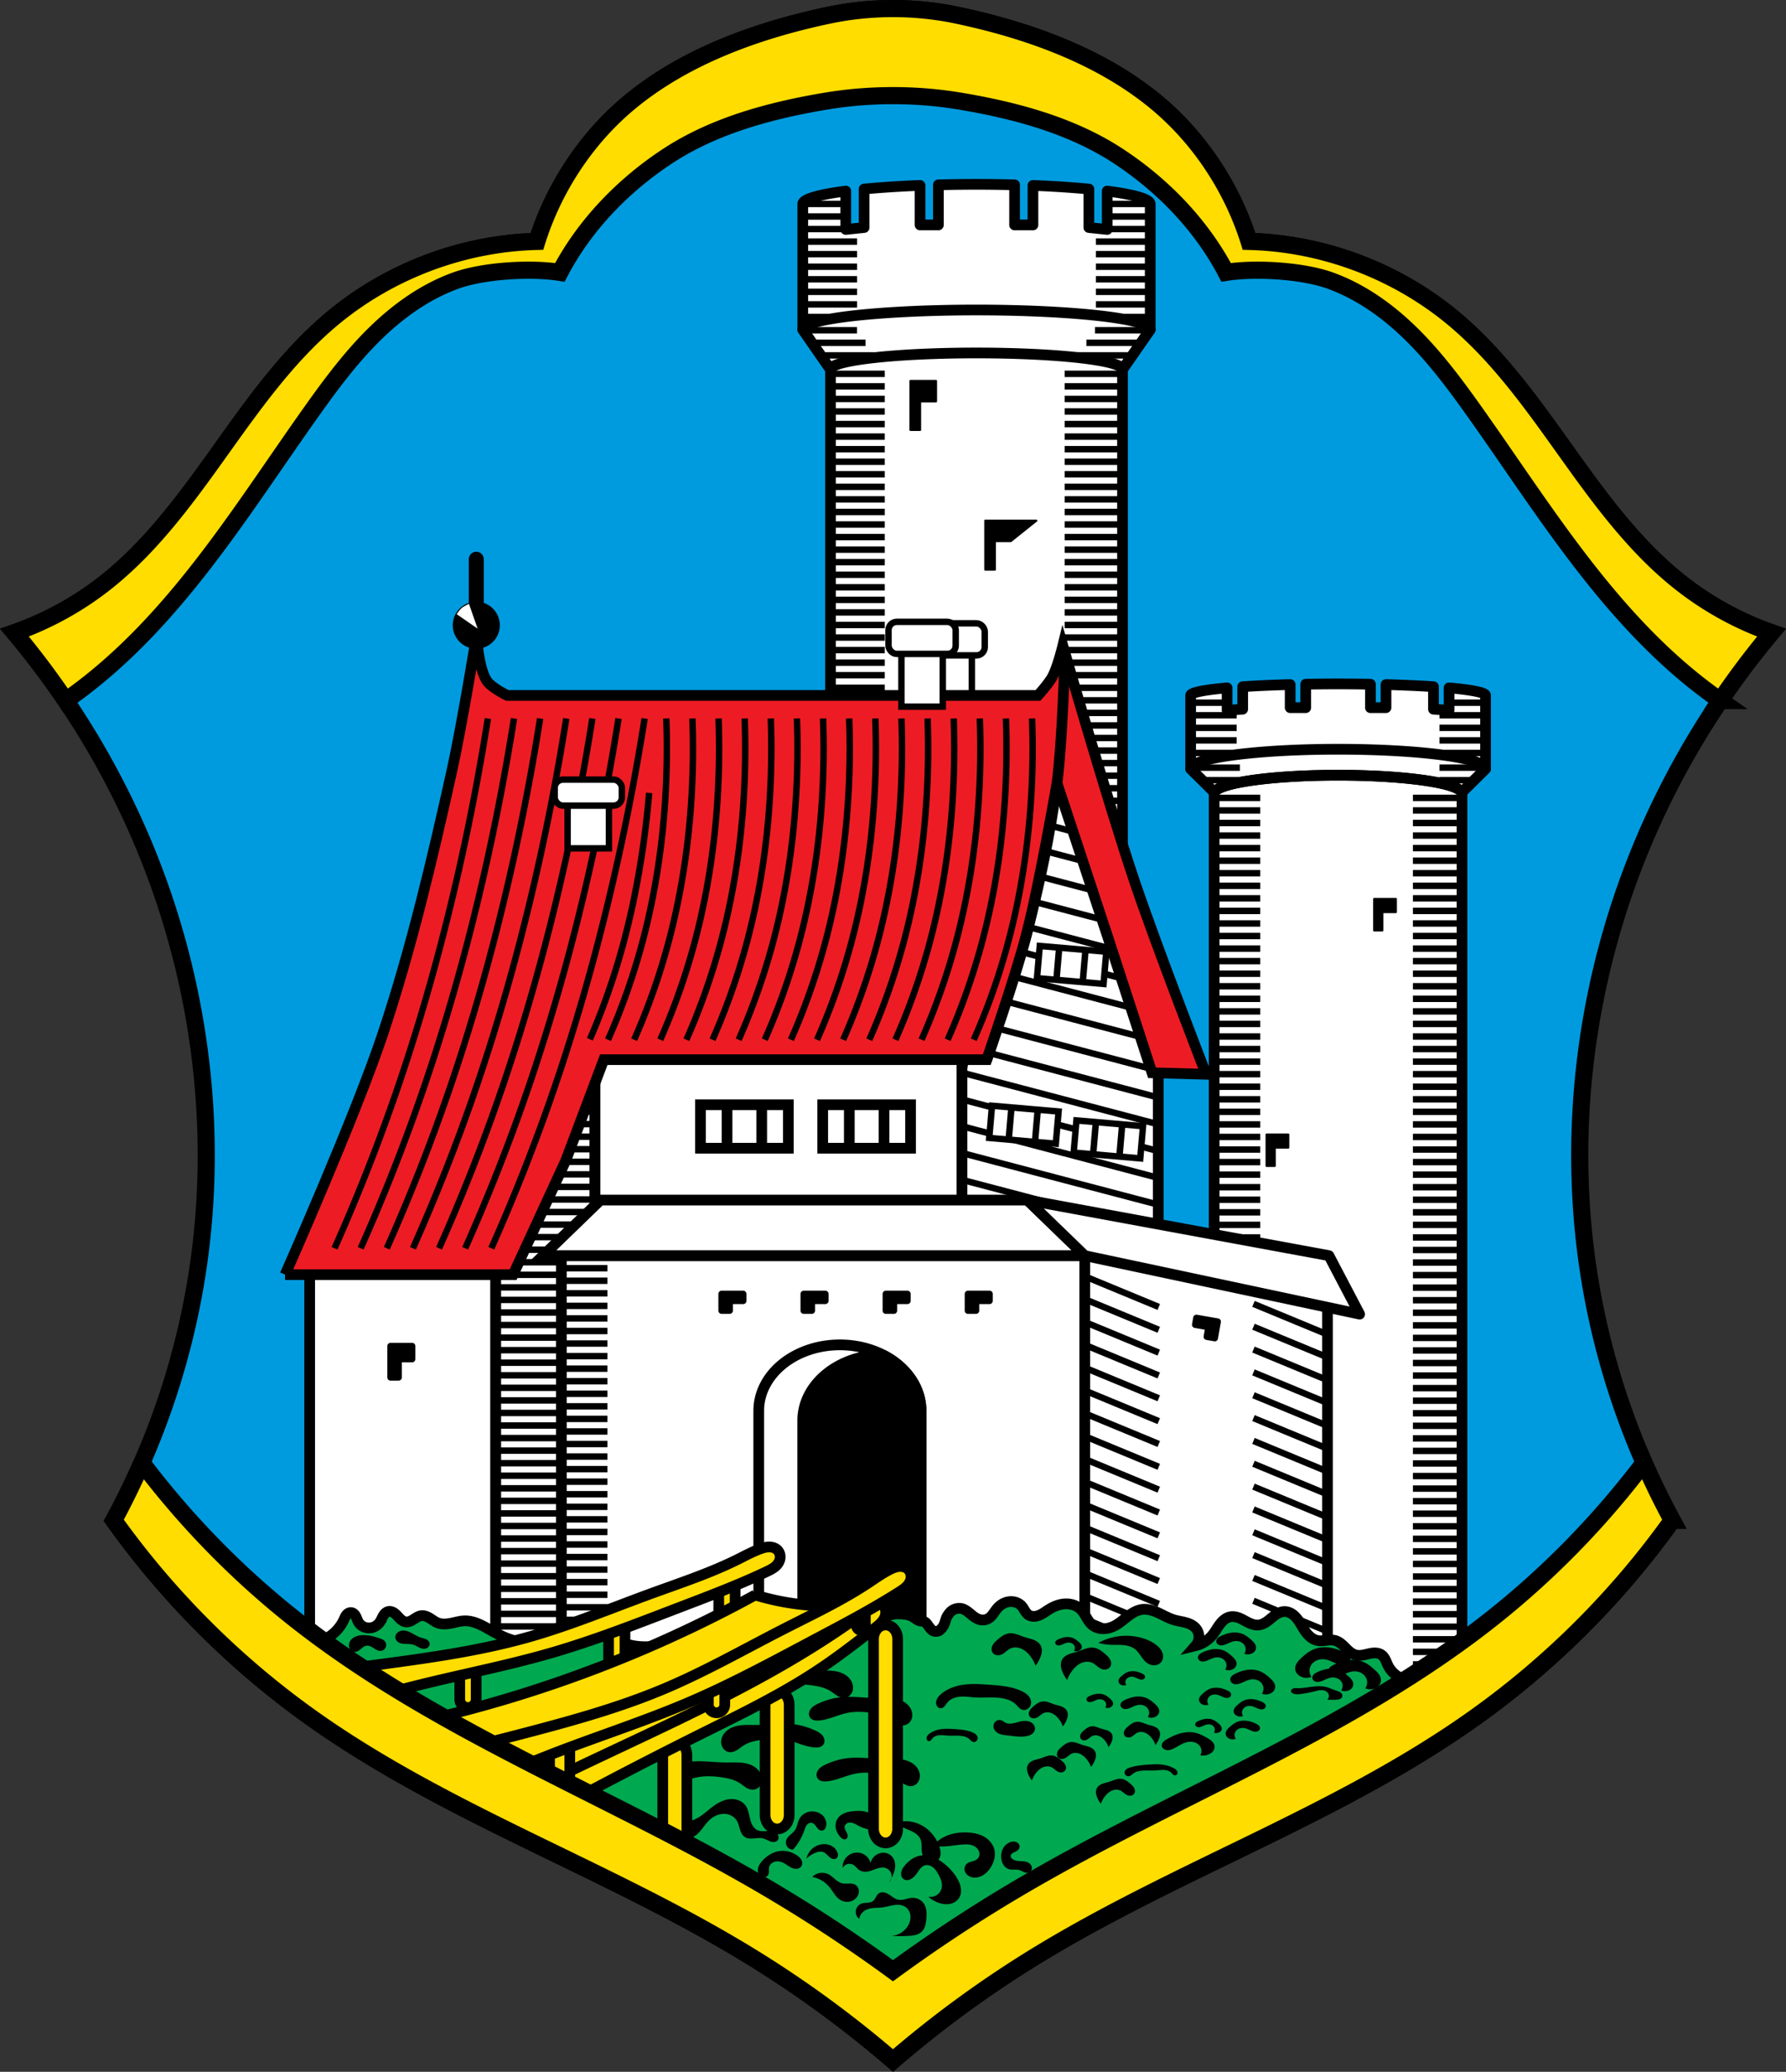 <svg xmlns="http://www.w3.org/2000/svg" xmlns:xlink="http://www.w3.org/1999/xlink" width="834.67" height="967.79" viewBox="0 0 834.675 967.788"><rect x="0" y="0" width="834.675" height="967.788" fill="#333333" stroke="none"/><defs><path id="a" d="M-859.54 574.49v20.06" stroke="#000" fill-rule="evenodd"/><path id="b" d="M-843.33 574.93v19.422" stroke="#000" fill-rule="evenodd" stroke-width="3.989" fill="#fff"/></defs><path d="M387.33 7.1c-33.555 7.078-67.925 19.416-94.12 41.555-19.55 16.525-34.509 39.37-42.28 64.11-34.663.88-68.908 13.769-95.55 35.963-20.947 17.451-36.885 40.03-52.733 62.21-15.848 22.19-32.15 44.565-53.586 61.41a147.885 147.885 0 0 1-42.28 23.19 386.01 386.01 0 0 1 60.02 98.21c27.2 64.58 36.3 136.88 24.551 205.96a358.054 358.054 0 0 1-38.19 110.48c25.23 35.35 56.34 66.48 91.67 91.74 63.93 45.706 139.99 71.33 206.89 112.56a511.161 511.161 0 0 1 65.61 48.03 512.63 512.63 0 0 1 65.61-48.03c66.903-41.23 142.96-66.859 206.89-112.56 35.33-25.26 66.44-56.39 91.67-91.74a358.012 358.012 0 0 1-38.19-110.48c-11.75-69.08-2.645-141.38 24.553-205.96a386.034 386.034 0 0 1 60.01-98.21 147.631 147.631 0 0 1-42.28-23.19c-21.439-16.843-37.737-39.22-53.584-61.41-15.847-22.19-31.787-44.76-52.734-62.21-26.64-22.19-60.884-35.08-95.55-35.963-7.773-24.74-22.733-47.582-42.28-64.11-26.19-22.14-60.56-34.476-94.11-41.555-19.574-4.129-40.44-4.129-60.01 0z" style="fill:#009bdf;fill-rule:evenodd;stroke:#000;stroke-width:8;fill-opacity:1"/><g style="fill:#fff;stroke:#000;stroke-width:5;stroke-linejoin:round"><path d="M625.34 319.48c-5.086 0-10.155.047-15.11.135v10.951h-7.276v-10.79c-8.123.218-15.647.553-22.19.986v10.515l-7.279.522V321.32c-10.956.972-17.01 2.22-17.05 3.512v34.31l10.994 10.888 59.75 18.755 56.08-18.755 10.994-10.888v-34.31c-.041-1.292-6.099-2.539-17.05-3.512v10.479l-7.277-.522v-10.511c-6.536-.434-14.06-.77-22.19-.989v10.789h-7.276v-10.949a864.125 864.125 0 0 0-15.12-.137z"/><path d="M625.343 362.118a57.916 8.564 0 0 0-57.914 8.563v414.81h115.83V370.68a57.916 8.564 0 0 0-57.916-8.563zM456.356 86.106a81.19 9.157 0 0 0-17.806.23v18.735h-8.572V86.61a81.19 9.157 0 0 0-26.139 1.688v17.988l-8.576.893V89.252a81.19 9.157 0 0 0-20.094 6.008v58.7l12.953 18.628 70.4 11.02 66.07-11.02 12.953-18.627V95.26a81.19 9.157 0 0 0-20.093-6.008v17.928l-8.574-.893V88.305a81.19 9.157 0 0 0-26.141-1.691v18.457h-8.572V86.34a81.19 9.157 0 0 0-17.809-.235z"/></g><g style="fill:none;stroke:#000"><g style="fill-rule:evenodd;stroke-width:3"><path d="M660.32 777.49h21.53M660.32 771.62h21.53"/></g><path d="M372.296 203.287a81.19 9.157 0 0 0-81.187 9.155l12.953 18.627 70.4 11.02 66.07-11.02 12.953-18.627a81.19 9.157 0 0 0-81.19-9.155z" style="stroke-width:5;stroke-linejoin:round" transform="translate(84.06 -58.48)"/></g><g style="stroke:#000;stroke-linejoin:round"><path d="M372.296 223.354a68.236 7.716 0 0 0-68.234 7.714v285.48h136.47v-285.48a68.236 7.716 0 0 0-68.236-7.714z" style="fill:#fff;stroke-width:5" transform="translate(84.06 -58.48)"/><path d="M425.52 177.96v22.865h4.465v-13.342h7.445v-9.523zm34.953 65.26v22.865h4.465v-13.342h7.445l11.91-9.523z"/></g><g style="fill:none;fill-rule:evenodd;stroke:#000;stroke-width:3"><path d="M388.12 245.01h25.367M388.12 250.88h25.367M388.12 233.28h25.367M388.12 239.15h25.367M388.12 268.48h25.367M388.12 274.35h25.367M388.12 256.75h25.367M388.12 262.61h25.367M388.12 192.22h25.367M388.12 198.08h25.367M388.12 180.48h25.367M388.12 186.35h25.367M388.12 215.68h25.367M388.12 221.55h25.367M388.12 203.95h25.367M388.12 209.82h25.367M388.12 291.94h25.367M388.12 297.81h25.367M388.12 280.21h25.367M388.12 286.08h25.367M388.12 315.41h25.367M388.12 321.28h25.367M388.12 303.68h25.367M388.12 309.54h25.367M388.12 227.41h25.367M497.57 245.01h25.367M497.57 250.88h25.367M497.57 233.28h25.367M497.57 239.15h25.367M497.57 268.48h25.367M497.57 274.35h25.367M497.57 256.75h25.367M497.57 262.61h25.367M497.57 192.22h25.367M497.57 198.08h25.367M497.57 180.48h25.367M497.57 186.35h25.367M497.57 215.68h25.367M497.57 221.55h25.367M497.57 203.95h25.367M497.57 209.82h25.367M497.57 291.94h25.367M497.57 297.81h25.367M497.57 280.21h25.367M497.57 286.08h25.367M497.57 315.41h25.367M497.57 321.28h25.367M497.57 303.68h25.367M497.57 309.54h25.367M497.57 227.41h25.367M497.57 385.81h25.367M497.57 374.07h25.367M497.57 379.94h25.367M497.57 333.01h25.367M497.57 338.87h25.367M497.57 327.14h25.367M497.57 356.47h25.367M497.57 362.34h25.367M497.57 344.74h25.367M497.57 350.61h25.367M497.57 368.21h25.367"/></g><path d="M642.23 419.94v14.668h3.789v-8.559h6.32v-6.109h-10.11zm-50.29 110.02v14.668h3.789v-8.559h6.32v-6.109h-10.11z" style="stroke:#000;stroke-linejoin:round"/><g style="fill:none;stroke:#000"><g style="fill-rule:evenodd;stroke-width:3"><path d="M567.43 484.17h21.53M567.43 490.04h21.53M567.43 472.44h21.53M567.43 478.31h21.53M567.43 507.64h21.53M567.43 513.51h21.53M567.43 495.91h21.53M567.43 501.77h21.53M567.43 431.38h21.53M567.43 437.24h21.53M567.43 419.64h21.53M567.43 425.51h21.53M567.43 454.84h21.53M567.43 460.71h21.53M567.43 443.11h21.53M567.43 448.98h21.53M567.43 531.1h21.53M567.43 536.97h21.53M567.43 519.37h21.53M567.43 525.24h21.53M567.43 554.57h21.53M567.43 560.44h21.53M567.43 542.84h21.53M567.43 548.7h21.53M567.43 466.57h21.53M660.32 484.17h21.53M660.32 490.04h21.53M660.32 472.44h21.53M660.32 478.31h21.53M660.32 507.64h21.53M660.32 513.51h21.53M660.32 495.91h21.53M660.32 501.77h21.53M660.32 431.38h21.53M660.32 437.24h21.53M660.32 419.64h21.53M660.32 425.51h21.53M660.32 454.84h21.53M660.32 460.71h21.53M660.32 443.11h21.53M660.32 448.98h21.53M660.32 531.1h21.53M660.32 536.97h21.53M660.32 519.37h21.53M660.32 525.24h21.53M660.32 554.57h21.53M660.32 560.44h21.53M660.32 542.84h21.53M660.32 548.7h21.53M660.32 466.57h21.53M660.32 624.97h21.53M660.32 613.23h21.53M660.32 619.1h21.53M660.32 572.17h21.53M660.32 578.04h21.53M660.32 566.3h21.53M660.32 595.63h21.53M660.32 601.5h21.53M660.32 583.9h21.53M660.32 589.77h21.53M660.32 607.37h21.53M567.43 390.31h21.53M567.43 396.18h21.53M567.43 378.58h21.53M567.43 384.45h21.53M567.43 413.78h21.53M567.43 402.05h21.53M567.43 407.91h21.53M660.32 384.45h21.53M660.32 390.31h21.53M660.32 378.58h21.53M660.32 407.91h21.53M660.32 413.78h21.53M660.32 396.18h21.53M660.32 402.05h21.53M567.43 572.17h21.53M567.43 578.04h21.53M567.43 566.3h21.53M660.32 636.7h21.53M660.32 642.56h21.53M660.32 630.83h21.53M660.32 660.16h21.53M660.32 666.03h21.53M660.32 648.43h21.53M660.32 654.3h21.53M660.32 671.9h21.53M660.32 683.63h21.53M660.32 689.5h21.53M660.32 677.76h21.53M660.32 707.09h21.53M660.32 712.96h21.53M660.32 695.36h21.53M660.32 701.23h21.53M660.32 718.83h21.53M660.32 730.56h21.53M660.32 736.43h21.53M660.32 724.69h21.53M660.32 754.03h21.53M660.32 759.89h21.53M660.32 742.29h21.53M660.32 748.16h21.53M660.32 765.76h21.53"/></g><path d="M625.35 349.99c-38.05 0-68.899 4.098-68.908 9.154l10.994 10.889.145.045a57.916 8.564 0 0 1 57.77-7.959 57.916 8.564 0 0 1 57.718 7.98l.197-.066 10.994-10.889c-.009-5.056-30.859-9.154-68.91-9.154z" style="stroke-width:5;stroke-linejoin:round"/><g style="fill-rule:evenodd;stroke-width:3"><path d="M388.12 174.62h25.367M497.57 174.62h25.367M375.17 112.86h25.367M375.17 118.73h25.367M375.17 101.13h19.367M375.17 106.99h25.367M375.17 136.32h25.367M375.17 142.19h25.367M375.17 124.59h25.367M375.17 130.46h25.367M375.17 148.06h25.367M375.17 95.26h19.367M537.54 112.86h-25.367M537.54 118.73h-25.367M537.54 101.13h-19.367M537.54 106.99h-25.367M537.54 136.32h-25.367M537.54 142.19h-25.367M537.54 124.59h-25.367M537.54 130.46h-25.367M537.54 148.06h-25.367M537.54 95.26h-19.367M383.14 166.01h25.367M375.14 154.27h25.367M379.14 160.14h25.367M529.09 166.01h-25.367M537.09 154.27h-25.367M533.09 160.14h-25.367M567.43 372.71h21.53M660.32 372.71h21.53M556.43 345.85h21.53M556.43 351.72h21.53M556.43 334.12h21.53M556.43 339.99h21.53M556.43 328.25h17.53"/><g><path d="M694.25 345.853h-21.53M694.25 351.723h-21.53M694.25 334.123h-21.53M694.25 339.983h-21.53M694.25 328.253h-17.53"/></g><path d="M561.93 364.45h17.53M557.93 358.59h21.53"/><g><path d="M690.25 364.457h-17.53M694.25 358.587h-21.53"/></g></g></g><path d="M144.727 584.67h86.963v212.58h-86.963z" style="fill:#fff;stroke:#000;stroke-width:5"/><path d="M182.51 628.77v14.668h3.789v-8.559h6.32v-6.109z" style="stroke:#000;stroke-width:3;stroke-linejoin:round"/><path d="m278.07 479.83-46.38 104.84v212.58h46.38V584.67z" style="fill:#fff;stroke:#000;stroke-width:5"/><g style="fill:none;fill-rule:evenodd;stroke:#000;stroke-width:3"><path d="M231.69 695.23h47.02M231.69 701.09h47.02M231.69 683.49h47.02M231.69 689.36h47.02M231.69 718.69h47.02M231.69 724.56h47.02M231.69 706.96h47.02M231.69 712.82h47.02M231.69 642.43h47.02M231.69 648.3h47.02M231.69 630.7h47.02M231.69 636.56h47.02M231.69 665.89h47.02M231.69 671.76h47.02M231.69 654.16h47.02M231.69 660.03h47.02M231.69 742.16h47.02M231.69 748.02h47.02M231.69 730.42h47.02M231.69 736.29h47.02M231.69 765.62h47.02M231.69 771.49h47.02M231.69 753.89h47.02M231.69 759.76h47.02M231.69 677.63h47.02M231.69 624.83h47.02M231.69 548.57h47.02M231.69 554.43h47.02M231.69 536.83h47.02M231.69 542.7h47.02M231.69 572.03h47.02M231.69 577.9h47.02M231.69 560.3h47.02M231.69 566.17h47.02M231.69 495.77h47.02M231.69 501.64h47.02M231.69 484.04h47.02M231.69 489.9h47.02M231.69 519.24h47.02M231.69 525.1h47.02M231.69 507.5h47.02M231.69 513.37h47.02M231.69 595.5h47.02M231.69 601.36h47.02M231.69 583.77h47.02M231.69 589.63h47.02M231.69 618.96h47.02M231.69 607.23h47.02M231.69 613.1h47.02M231.69 530.97h47.02"/></g><g style="stroke:#000;stroke-width:5"><path d="M194.01 538.31h171.51v113.53H194.01z" style="fill:#fff" transform="translate(84.06 -58.48)"/><g style="fill:none"><path d="M327.35 516.07h41.07v20.292h-41.07z"/><g style="fill-rule:evenodd"><path d="M339.78 516.01v20.06M355.98 516.45v19.422"/></g><path d="M384.49 516.07h41.06v20.292h-41.06z"/><g transform="translate(1256.46 -58.48)"><use xlink:href="#a" width="100%" height="100%"/><path d="M-843.33 574.93v19.422" style="fill-rule:evenodd"/></g></g><path d="m408.09 403.5-22.08 18.219-20.48 135.82v94.31h91.7v-94.31l6.072-13.25-55.21-140.79z" style="fill:#fff" transform="translate(84.06 -58.48)"/></g><g style="stroke:#000;stroke-width:3"><g style="fill:none;fill-rule:evenodd"><path d="m449.58 513.57 91.7 24.13M449.58 501.06l91.7 24.13M449.58 526.09l91.7 24.13M449.58 538.6l91.7 24.13M449.58 551.12l91.7 24.13M449.58 563.63l91.7 24.13M449.58 576.15l91.7 24.13M449.58 488.54l91.7 24.13M449.58 476.02l91.7 24.13M454.9 463.81l91.51 24.07M449.58 449.9l93.32 24.551M451.2 437.81l86.23 22.685M451.2 425.29l80.76 21.246M440.25 409.9l86.23 22.685M440.25 397.38l80.76 21.246M429.31 381.99l86.23 22.685M429.31 369.47l80.76 21.246"/></g><path transform="rotate(4.942 719.663 944.8)" d="M427.67 540.17h31.23v15.1h-31.23z" style="fill:#fff"/></g><g style="fill:#fff;stroke:#000"><g transform="matrix(.758 .066 -.064 .741 1161.05 147.79)" style="stroke-width:3.989"><use xlink:href="#a" width="100%" height="100%"/><use xlink:href="#b" width="100%" height="100%"/></g><path transform="rotate(4.942 719.663 944.8)" d="M467.57 543.6h31.23v15.1h-31.23z" style="stroke-width:3"/><g transform="matrix(.758 .066 -.064 .741 1200.51 154.65)" style="stroke-width:3.989"><use xlink:href="#a" width="100%" height="100%"/><use xlink:href="#b" width="100%" height="100%"/></g><path transform="rotate(4.942 719.663 944.8)" d="M443.47 463.89h31.23v15.1h-31.23z" style="stroke-width:3"/><g transform="matrix(.758 .066 -.064 .741 1183.36 73.17)" style="stroke-width:3.989"><use xlink:href="#a" width="100%" height="100%"/><use xlink:href="#b" width="100%" height="100%"/></g><g style="stroke-width:3;stroke-linecap:round" transform="translate(84.06 -58.48)"><path d="M350.79 363.66h19.325v25.606H350.79z"/><rect width="31.403" height="14.977" x="344.75" y="349.65" rx="3.865"/></g></g><g style="fill-rule:evenodd;stroke:#000;fill:#ed1c24;fill-opacity:1"><path d="M138.53 341.04v-21.341" style="fill:#ed1c24;stroke-width:7;stroke-linecap:round;fill-opacity:1" transform="translate(84.06 -58.48)"/><path d="M49.16 653.9h106.59l24.597-53.29 17.764-47.14h179.01s13.355-38.41 18.448-58.08c6.06-23.392 14.348-71.06 14.348-71.06s15.987 48.27 23.914 72.42c6.871 20.94 20.497 62.859 20.497 62.859l25.28.683s-23.23-59.804-33.479-90.19c-12.255-36.32-33.479-110-33.479-110s-2.416 9.897-4.783 14.348c-1.754 3.298-6.832 8.882-6.832 8.882h-248.02s-7.397-3.569-9.565-6.832c-4-6.03-4.783-21.18-4.783-21.18s-6.942 42.524-11.615 63.54c-9.148 41.14-18.804 82.31-32.11 122.3C82.136 579.644 49.165 653.9 49.165 653.9z" style="fill:#ed1c24;stroke-width:5;fill-opacity:1" transform="translate(84.06 -58.48)"/><g style="fill:#ed1c24;stroke-width:3;fill-opacity:1"><path d="M72.28 641.59a897.303 897.303 0 0 0 29.838-75.958c11.845-34.729 21.547-70.18 29.448-106.01a1098.2 1098.2 0 0 0 12.374-65.52M84.49 641.59a897.303 897.303 0 0 0 29.838-75.958c11.845-34.729 21.547-70.18 29.448-106.01a1098.2 1098.2 0 0 0 12.374-65.52M96.7 641.59a897.303 897.303 0 0 0 29.838-75.958c11.845-34.729 21.547-70.18 29.448-106.01a1098.2 1098.2 0 0 0 12.374-65.52M108.91 641.59a897.303 897.303 0 0 0 29.838-75.958c11.845-34.729 21.547-70.18 29.448-106.01a1098.2 1098.2 0 0 0 12.374-65.52M121.12 641.59a897.303 897.303 0 0 0 29.838-75.958c11.845-34.729 21.547-70.18 29.448-106.01a1098.2 1098.2 0 0 0 12.374-65.52M133.33 641.59a897.303 897.303 0 0 0 29.838-75.958c11.845-34.729 21.547-70.18 29.448-106.01a1098.2 1098.2 0 0 0 12.374-65.52M145.54 641.59a897.303 897.303 0 0 0 29.838-75.958c11.845-34.729 21.547-70.18 29.448-106.01a1098.2 1098.2 0 0 0 12.374-65.52M200.09 544.17a310.681 310.681 0 0 0 16.204-46.06c5.579-21.01 8.94-42.59 10.419-64.28a377.501 377.501 0 0 0 .612-39.731M212.3 544.17a310.681 310.681 0 0 0 16.204-46.06c5.579-21.01 8.94-42.59 10.419-64.28a377.501 377.501 0 0 0 .612-39.731M224.51 544.17a310.681 310.681 0 0 0 16.204-46.06c5.579-21.01 8.94-42.59 10.419-64.28a377.501 377.501 0 0 0 .612-39.731M236.72 544.17a310.681 310.681 0 0 0 16.204-46.06c5.579-21.01 8.94-42.59 10.419-64.28a377.501 377.501 0 0 0 .612-39.731M248.93 544.17a310.681 310.681 0 0 0 16.204-46.06c5.579-21.01 8.94-42.59 10.419-64.28a377.501 377.501 0 0 0 .612-39.731M261.14 544.17a310.681 310.681 0 0 0 16.204-46.06c5.579-21.01 8.94-42.59 10.419-64.28a377.501 377.501 0 0 0 .612-39.731M273.35 544.17a310.681 310.681 0 0 0 16.204-46.06c5.579-21.01 8.94-42.59 10.419-64.28a377.501 377.501 0 0 0 .612-39.731M285.56 544.17a310.681 310.681 0 0 0 16.204-46.06c5.579-21.01 8.94-42.59 10.419-64.28a377.501 377.501 0 0 0 .612-39.731M297.77 544.17a310.681 310.681 0 0 0 16.204-46.06c5.579-21.01 8.94-42.59 10.419-64.28a377.501 377.501 0 0 0 .612-39.731M309.98 544.17a310.681 310.681 0 0 0 16.204-46.06c5.579-21.01 8.94-42.59 10.419-64.28a377.501 377.501 0 0 0 .612-39.731M322.19 544.17a310.681 310.681 0 0 0 16.204-46.06c5.579-21.01 8.94-42.59 10.419-64.28a377.501 377.501 0 0 0 .612-39.731M334.4 544.17a310.681 310.681 0 0 0 16.204-46.06c5.579-21.01 8.94-42.59 10.419-64.28a377.501 377.501 0 0 0 .612-39.731M346.61 544.17a310.681 310.681 0 0 0 16.204-46.06c5.579-21.01 8.94-42.59 10.419-64.28a377.501 377.501 0 0 0 .612-39.731M358.82 544.17a310.681 310.681 0 0 0 16.204-46.06c5.579-21.01 8.94-42.59 10.419-64.28a377.501 377.501 0 0 0 .612-39.731M371.03 544.17a310.681 310.681 0 0 0 16.204-46.06c5.579-21.01 8.94-42.59 10.419-64.28a377.501 377.501 0 0 0 .612-39.731" style="fill:#ed1c24;fill-opacity:1" transform="translate(84.06 -58.48)"/><path d="M191.61 543.96a323.152 323.152 0 0 0 12.78-34.762c4.91-16.16 8.548-32.7 11.188-49.38a424.697 424.697 0 0 0 3.738-30.94" style="fill:#ed1c24;fill-opacity:1" transform="translate(84.06 -58.48)"/></g></g><circle cx="222.59" cy="292.06" r="9.5" style="fill:#000;stroke:#000;stroke-width:3"/><path d="m213.42 286.89 9.793 6.769-4.048-11.592s-2.43 1.115-3.436 1.971c-.931.793-2.31 2.852-2.31 2.852" style="fill:#fff;fill-rule:evenodd"/><g style="fill:#fff;stroke:#000;stroke-width:3;stroke-linecap:round" transform="translate(84.06 -58.48)"><path d="M337.22 362.98h19.325v25.606H337.22z"/><rect width="31.403" height="14.977" x="331.18" y="348.96" rx="3.865"/><path d="M181.2 434.02h19.325v20.748H181.2z"/><rect width="31.403" height="12.136" x="175.16" y="422.66" rx="3.865"/></g><g style="stroke:#000;stroke-width:5"><g style="stroke-linecap:round"><path d="M377.12 553.46s13.355-38.41 18.448-58.08c6.06-23.392 11.18-47.1 14.348-71.06 2.466-18.645 3.592-56.31 3.592-56.31" style="fill:none;fill-rule:evenodd" transform="translate(84.06 -58.48)"/><g style="fill:#fff"><path d="M262.36 586.54h244.6v221.37h-244.6z"/><path d="M506.96 586.54v221.376h113.42v-207.71zM280.64 560.58l-26.828 25.963h253.14l-26.828-25.963z"/></g></g><path d="M396.07 619.06 537 645.023l14.348 27.33-128.45-27.33z" style="fill:#fff;fill-rule:evenodd;stroke-linejoin:round" transform="translate(84.06 -58.48)"/></g><path d="M337.23 604.41v7.836h3.789v-4.572h6.32v-3.264h-10.11zm38.38 0v7.836h3.787v-4.572h6.32v-3.264h-10.11zm38.37 0v7.836h3.789v-4.572h6.32v-3.264h-10.11zm38.37 0v7.836h3.789v-4.572h6.32v-3.264h-10.11z" style="fill:#000;stroke:#000;stroke-width:3;stroke-linejoin:round"/><g style="stroke:#000;stroke-width:5;stroke-linecap:round"><path d="M308.455 686.697a37.92 30.746 0 0 0-37.92 30.747v136.65h75.84v-136.65a37.92 30.746 0 0 0-37.92-30.747z" style="fill:none" transform="translate(84.06 -58.48)"/><path d="M412.388 632.805a37.92 30.746 0 0 0-37.237 30.719v132.09h55.28v-136.65a37.92 30.746 0 0 0-18.047-26.158z"/></g><g style="stroke:#000;stroke-width:3"><g style="fill-rule:evenodd"><g style="fill:none"><path d="M262.36 698h21.53M262.36 703.87h21.53M262.36 686.27h21.53M262.36 692.13h21.53M262.36 709.73h21.53M262.36 645.2h21.53M262.36 651.07h21.53M262.36 633.47h21.53M262.36 639.34h21.53M262.36 668.67h21.53M262.36 674.53h21.53M262.36 656.94h21.53M262.36 662.8h21.53M262.36 680.4h21.53M262.36 604.14h21.53M262.36 610.01h21.53M262.36 592.41h21.53M262.36 598.27h21.53M262.36 627.6h21.53M262.36 615.87h21.53M262.36 621.74h21.53M262.36 586.54h21.53M262.36 768.4h21.53M262.36 774.26h21.53M262.36 756.66h21.53M262.36 762.53h21.53M262.36 791.86h21.53M262.36 797.73h21.53M262.36 780.13h21.53M262.36 786h21.53"/></g><path d="M178.3 862.07h21.53" style="fill:gold" transform="translate(84.06 -58.48)"/><g style="fill:none"><path d="M262.36 727.33h21.53M262.36 733.2h21.53M262.36 715.6h21.53M262.36 721.47h21.53M262.36 750.8h21.53M262.36 739.06h21.53M262.36 744.93h21.53M506.96 596.21l34.582 14.302M506.96 606.88l34.582 14.302M506.96 617.54l34.582 14.302M506.96 628.21l34.582 14.302M506.96 638.88l34.582 14.302M506.96 649.55l34.582 14.302M506.96 660.22l34.582 14.302M506.96 670.89l34.582 14.302M506.96 681.56l34.582 14.302M506.96 692.23l34.582 14.302M506.96 702.9l34.582 14.302M506.96 713.57l34.582 14.302M506.96 724.24l34.582 14.302M506.96 734.91l34.582 14.302M506.96 745.58l34.582 14.302M506.96 756.25l34.582 14.302M506.96 766.92l34.582 14.302M506.96 777.59l34.582 14.302M506.96 788.26l34.582 14.302M506.96 798.93l34.582 14.302M585.8 609.07l34.582 14.302M585.8 619.74l34.582 14.302M585.8 630.41l34.582 14.302M585.8 641.08l34.582 14.302M585.8 651.75l34.582 14.302M585.8 662.42l34.582 14.302M585.8 673.09l34.582 14.302M585.8 683.76l34.582 14.302M585.8 694.43l34.582 14.302M585.8 705.1l34.582 14.302M585.8 715.77l34.582 14.302M585.8 726.43l34.582 14.302M585.8 737.1l34.582 14.302M585.8 747.77l34.582 14.302M585.8 758.44l34.582 14.302M585.8 769.11l34.582 14.302M585.8 779.78l34.582 14.302M585.8 790.45l34.582 14.302M585.8 801.12l34.582 14.302"/></g></g><path d="m485.02 675.84-1.354 7.718-3.732-.655.79-4.503-6.225-1.092.564-3.215z" style="fill:#000;stroke-linejoin:round" transform="translate(84.06 -58.48)"/></g><path d="M472.47 748.12c-.276.002-.552.02-.826.053-2.191.263-4.204 1.495-5.637 3.174-.709.832-1.286 1.766-1.947 2.637s-1.428 1.693-2.4 2.193c-.74.381-1.58.56-2.412.549a6.193 6.193 0 0 1-2.42-.549c-1.402-.622-2.549-1.686-3.732-2.662-1.183-.976-2.501-1.93-3.998-2.168-1.228-.195-2.574.087-3.67.676-1.104.593-1.925 1.656-2.609 2.705-.962 1.475-1.069 3.396-2 4.889-.463.739-1.028 1.452-1.744 1.949-.36.25-.792.409-1.225.479-.431.07-.892.061-1.309-.068-.493-.153-.93-.471-1.318-.811-.391-.342-.653-.809-.988-1.205-.668-.789-1.149-1.811-2.041-2.334-.75-.44-1.737-.234-2.551-.539-1.57-.588-2.801-1.921-4.393-2.447-1.904-.628-3.961-.77-5.966-.776-1.611-.004-3.188.687-4.797.598-1.621-.09-3.135-1.397-4.736-1.133-2.356.388-3.862 2.89-6.06 3.814-3.644 1.53-7.943.967-11.533 2.742s-6.971 3.982-10.689 5.471c-8.151 3.263-17.284 2.834-25.99 1.705-8.707-1.129-17.438-2.912-26.19-2.188-7.182.595-14.12 2.863-21.258 3.865-4 .562-8.1.721-12.08 0-6.433-1.165-12.345-4.58-18.842-5.314-3.215-.363-6.473-.055-9.664.482-4.183.705-8.291 1.8-12.469 2.537-4.177.737-8.477 1.11-12.652.361-4.644-.832-8.928-3.01-13.04-5.314-1.891-1.058-3.771-2.151-5.771-2.984-2-.833-4.14-1.404-6.307-1.363-2.125.04-4.188.662-6.271 1.084-2.083.422-4.303.635-6.291-.117-1.339-.506-2.479-1.415-3.695-2.17-.608-.378-1.242-.721-1.92-.951-.678-.23-1.402-.346-2.113-.262-.657.078-1.284.323-1.869.633-.585.309-1.133.684-1.689 1.041-.557.357-1.129.698-1.746.936-.617.238-1.287.368-1.943.289-.82-.099-1.571-.516-2.209-1.041-.638-.525-1.179-1.156-1.742-1.76-.563-.604-1.162-1.189-1.881-1.596-.719-.406-1.577-.62-2.381-.434-.519.12-.992.401-1.385.76s-.709.796-.98 1.254c-.542.916-.91 1.93-1.5 2.816a6.465 6.465 0 0 1-2.201 2.049 6.135 6.135 0 0 1-2.9.785 5.844 5.844 0 0 1-2.91-.727 5.598 5.598 0 0 1-2.133-2.107c-.478-.841-.725-1.796-1.186-2.646-.23-.425-.517-.825-.887-1.137-.37-.312-.828-.531-1.311-.564a2.234 2.234 0 0 0-1.227.295 3.266 3.266 0 0 0-.953.838c-.529.669-.842 1.477-1.201 2.25a19.128 19.128 0 0 1-8.561 8.887 19.131 19.131 0 0 1-12.215 1.742l.518 13.457 3.348 2.969 50.45 31.402 88.9 46.38c30.29 15.806 60.774 31.348 89.86 49.28a587.263 587.263 0 0 1 34.785 23.19l27.05-12.561 48.31-29.953 125.61-60.875 50.11-28.543-2-17.354c-3.53-.952-6.602-3.482-8.213-6.764-.419-.853-.742-1.75-1.168-2.6-.426-.849-.97-1.666-1.732-2.232-.829-.616-1.871-.898-2.902-.945-1.032-.048-2.06.125-3.068.348-1.01.223-2.01.496-3.03.652-1.021.156-2.076.193-3.078-.055-.966-.239-1.853-.735-2.646-1.336-.793-.601-1.501-1.308-2.203-2.01-.702-.706-1.404-1.414-2.189-2.025-.786-.611-1.663-1.125-2.623-1.389-1.327-.365-2.734-.238-4.102-.08-1.367.157-2.76.342-4.111.08-1.502-.29-2.861-1.121-3.971-2.174-1.11-1.052-1.99-2.322-2.793-3.623-1.069-1.732-2.03-3.557-3.402-5.061-.686-.752-1.475-1.418-2.371-1.9-.896-.482-1.906-.777-2.924-.77-1.156.007-2.283.397-3.293.959-1.01.562-1.914 1.291-2.805 2.027-.891.736-1.776 1.486-2.758 2.096-.982.61-2.073 1.08-3.223 1.199-1.148.119-2.308-.118-3.391-.516-1.083-.398-2.1-.954-3.115-1.502-1.015-.548-2.04-1.093-3.133-1.463-1.093-.37-2.264-.561-3.404-.385-1.043.161-2.025.624-2.875 1.25-.85.626-1.572 1.409-2.215 2.246-1.285 1.674-2.261 3.574-3.607 5.199a14.602 14.602 0 0 1-7.73 4.832 6.268 6.268 0 0 0 1.557-4.107 6.255 6.255 0 0 0-1.557-4.105c-1.219-1.379-2.988-2.147-4.766-2.625-1.777-.478-3.617-.709-5.379-1.24-2.545-.767-4.858-2.139-7.275-3.242-2.418-1.104-5.069-1.957-7.701-1.59-2.35.328-4.461 1.598-6.357 3.02-1.897 1.425-3.665 3.04-5.721 4.225-1.708.985-3.625 1.662-5.596 1.738-1.97.076-3.997-.483-5.518-1.738-1.16-.958-1.975-2.262-2.738-3.559-.764-1.296-1.51-2.628-2.576-3.689-1.911-1.904-4.717-2.749-7.41-2.611-2.694.137-5.28 1.18-7.566 2.611-1.505.942-2.919 2.064-4.57 2.715-.826.325-1.708.527-2.596.504-.887-.023-1.78-.279-2.496-.803-.653-.478-1.133-1.154-1.561-1.842-.427-.688-.816-1.404-1.338-2.023a6.337 6.337 0 0 0-2.697-1.855 7.031 7.031 0 0 0-2.436-.404z" style="fill:#00a94f;fill-rule:evenodd;stroke:#000;stroke-width:5;fill-opacity:1"/><path style="fill:#000;fill-rule:evenodd;stroke:none" d="M188.9 761.68a5.051 5.051 0 0 0-.912.012 4.122 4.122 0 0 0-1.723.564c-.52.319-.96.776-1.227 1.324a2.677 2.677 0 0 0-.209 1.779c.182.754.724 1.389 1.385 1.797.66.407 1.431.606 2.201.697 1.541.183 3.139-.036 4.627.404.913.27 1.735.776 2.586 1.203.851.427 1.778.787 2.729.73.634-.038 1.267-.273 1.73-.707a2.23 2.23 0 0 0 .541-.775 1.99 1.99 0 0 0 .143-.934c-.043-.463-.259-.9-.566-1.248-.308-.348-.703-.613-1.123-.813-.84-.399-1.775-.546-2.658-.838-1.157-.383-2.213-1.013-3.275-1.611-1.062-.599-2.155-1.177-3.344-1.447a6.267 6.267 0 0 0-.904-.139m388.05.898c-.448.002-.896.031-1.34.084-1.776.212-3.492.802-5.102 1.582-.515.25-1.03.526-1.439.926-.205.2-.381.43-.506.688a1.828 1.828 0 0 0-.189.83c.006.309.103.612.266.875.162.263.388.485.648.65.489.311 1.087.424 1.666.395.579-.029 1.144-.192 1.688-.395 1.329-.496 2.575-1.242 3.965-1.525 1.14-.232 2.365-.128 3.4.402.518.265.982.634 1.346 1.088.364.454.627.992.742 1.563a3.51 3.51 0 0 1-.611 2.746 4.574 4.574 0 0 0 3.355 0 3.79 3.79 0 0 0 1.396-.939c.383-.417.654-.942.736-1.502.113-.775-.142-1.57-.561-2.232-.419-.662-.991-1.211-1.572-1.736-1.198-1.083-2.479-2.115-3.965-2.748-1.234-.525-2.579-.757-3.924-.75m-104.48.357a6.136 6.136 0 0 0-.957.053c-1.023.14-1.992.554-2.873 1.092-.881.538-1.679 1.199-2.461 1.873-.881.76-1.766 1.563-2.307 2.594a4.014 4.014 0 0 0-.477 1.664 2.922 2.922 0 0 0 .412 1.67c.438.703 1.216 1.161 2.033 1.293.818.132 1.667-.044 2.412-.404 1.41-.682 2.446-1.981 3.854-2.668a5.647 5.647 0 0 1 2.553-.549 6.93 6.93 0 0 1 2.559.555c1.621.678 2.974 1.888 4.076 3.256a16.55 16.55 0 0 1 2.668 4.742 17.358 17.358 0 0 0 2.074-3.557c.407-.94.733-1.927.83-2.947.097-1.02-.047-2.079-.533-2.98-.34-.631-.839-1.17-1.41-1.602-.572-.432-1.216-.76-1.883-1.023-1.333-.527-2.752-.793-4.117-1.229-1.223-.39-2.399-.916-3.621-1.307-.917-.293-1.874-.509-2.832-.525m-302.9.877c-.388.014-.777.046-1.164.098-1.033.137-2.058.419-2.959.943-.901.524-1.675 1.304-2.082 2.264-.203.48-.312 1-.305 1.521.007.521.131 1.042.377 1.502.246.46.614.857 1.061 1.125a2.62 2.62 0 0 0 1.492.375c.512-.031 1.01-.221 1.447-.48.442-.26.84-.589 1.232-.92.392-.33.782-.664 1.215-.939.433-.275.911-.491 1.42-.559.606-.08 1.226.054 1.791.289s1.082.567 1.596.898c.514.332 1.03.667 1.592.908s1.179.387 1.787.32a2.696 2.696 0 0 0 1.439-.621c.405-.343.706-.807.855-1.316a2.795 2.795 0 0 0-.846-2.894c-.544-.479-1.247-.733-1.934-.967-2.589-.882-5.302-1.646-8.02-1.547m356.22.303a27.191 27.191 0 0 0-3.896.355c-3 .495-5.923 1.503-8.594 2.965 1.837.5 3.729.798 5.631.889 1.993.095 3.997-.038 5.984.139 1.988.177 4.01.696 5.574 1.936 1.075.852 1.874 1.995 2.66 3.119s1.592 2.264 2.676 3.105c1.058.821 2.385 1.329 3.723 1.268a4.518 4.518 0 0 0 1.924-.52 3.975 3.975 0 0 0 1.467-1.342c.404-.63.61-1.377.629-2.125a5.243 5.243 0 0 0-.441-2.182c-.589-1.375-1.669-2.487-2.855-3.398-2.333-1.793-5.13-2.916-8-3.557a27.403 27.403 0 0 0-6.479-.652m-26.91.578a8.043 8.043 0 0 0-.891.057c-1.181.14-2.324.525-3.402 1.027-.342.16-.684.335-.957.596-.137.13-.255.282-.338.451a1.182 1.182 0 0 0-.127.547c.005.203.071.401.18.572.108.171.258.314.43.422.327.205.726.279 1.111.26.385-.019.761-.127 1.123-.26.885-.324 1.717-.806 2.641-.994.756-.154 1.567-.095 2.258.248.345.172.658.413.902.711s.419.653.496 1.031a2.269 2.269 0 0 1-.406 1.791c.71.277 1.524.277 2.234 0 .347-.135.67-.336.926-.607.255-.272.439-.616.494-.984.076-.509-.094-1.029-.373-1.461-.279-.432-.661-.787-1.047-1.127-.802-.706-1.655-1.379-2.641-1.791-.823-.344-1.719-.494-2.613-.488m120.31 4.775c-1.86-.007-3.719.319-5.424 1.053-2.059.885-3.827 2.327-5.479 3.842-.805.738-1.597 1.507-2.176 2.434-.578.926-.931 2.034-.775 3.115.113.779.488 1.51 1.016 2.094.528.584 1.205 1.025 1.936 1.32a6.26 6.26 0 0 0 4.635 0 4.934 4.934 0 0 1-.842-3.842c.32-1.58 1.448-2.944 2.877-3.689 1.429-.746 3.127-.9 4.707-.578 1.714.349 3.267 1.207 4.883 1.883-.369.162-.74.322-1.102.5-.686.339-1.37.712-1.914 1.25a3.504 3.504 0 0 0-.531.693c-.087.009-.175.005-.262.016-1.826.218-3.59.826-5.244 1.629-.53.257-1.058.539-1.479.951a2.57 2.57 0 0 0-.52.709 1.88 1.88 0 0 0-.195.852c.006.318.105.632.271.902.167.27.4.497.668.668.503.32 1.118.436 1.713.406.595-.03 1.176-.198 1.734-.406 1.366-.511 2.646-1.279 4.074-1.57 1.172-.239 2.432-.13 3.496.416.532.273 1.01.653 1.385 1.119.374.467.641 1.019.76 1.605a3.612 3.612 0 0 1-.627 2.828 4.695 4.695 0 0 0 3.447 0 3.904 3.904 0 0 0 1.438-.967c.393-.429.672-.971.756-1.547.117-.798-.146-1.615-.576-2.297-.43-.681-1.02-1.244-1.617-1.785-.468-.423-.954-.83-1.453-1.219.905-.403 1.819-.776 2.787-.973 1.52-.309 3.154-.16 4.529.557 1.376.716 2.461 2.027 2.77 3.547a4.738 4.738 0 0 1-.811 3.693c1.413.57 3.048.57 4.461 0 .702-.283 1.355-.706 1.863-1.268.508-.561.868-1.266.977-2.02.15-1.039-.189-2.104-.746-2.994-.557-.89-1.319-1.631-2.094-2.34-1.59-1.456-3.291-2.84-5.271-3.691-1.947-.836-4.103-1.118-6.221-.971.006-.061.028-.12.029-.182a2.581 2.581 0 0 0-.264-1.154 3.485 3.485 0 0 0-.697-.959c-.565-.56-1.275-.95-1.988-1.303-2.219-1.097-4.591-1.922-7.05-2.217a15.954 15.954 0 0 0-1.855-.115m-108.98.152c-.958.017-1.915.234-2.832.527-1.222.391-2.399.916-3.621 1.307-1.365.436-2.785.702-4.117 1.229-.666.263-1.311.591-1.883 1.023-.572.432-1.07.969-1.41 1.6-.486.902-.63 1.962-.533 2.982.097 1.02.423 2.01.83 2.945a17.385 17.385 0 0 0 2.074 3.557 16.523 16.523 0 0 1 2.668-4.742c1.102-1.368 2.454-2.578 4.074-3.256a6.95 6.95 0 0 1 2.561-.553 5.64 5.64 0 0 1 2.553.549c1.407.687 2.444 1.986 3.854 2.668.746.361 1.594.536 2.412.404.818-.132 1.596-.59 2.033-1.293.307-.494.437-1.089.41-1.67a4.008 4.008 0 0 0-.477-1.666c-.541-1.031-1.423-1.832-2.305-2.592-.782-.674-1.58-1.335-2.461-1.873-.881-.538-1.85-.952-2.873-1.092a6.393 6.393 0 0 0-.957-.055m57.949.701c-.434.002-.869.029-1.299.08-1.72.205-3.382.778-4.941 1.531-.499.241-.996.506-1.393.893-.198.193-.37.417-.49.666-.121.249-.19.526-.184.803.006.299.099.593.256.848.157.254.377.469.629.629.474.301 1.054.409 1.615.381.561-.028 1.107-.185 1.633-.381 1.287-.48 2.494-1.203 3.84-1.477 1.104-.225 2.288-.124 3.291.389.501.257.954.614 1.307 1.053.353.439.605.96.717 1.512a3.389 3.389 0 0 1-.59 2.656 4.432 4.432 0 0 0 3.248 0 3.684 3.684 0 0 0 1.352-.908c.371-.404.635-.911.715-1.453.11-.75-.137-1.52-.543-2.16-.406-.64-.961-1.17-1.523-1.678-1.161-1.048-2.401-2.046-3.84-2.658-1.196-.508-2.497-.731-3.799-.725m-199.2 9.516a36.785 36.785 0 0 0-4.348.256c-3.403.418-6.723 1.426-9.84 2.855-1.344.616-2.699 1.35-3.574 2.541-.438.595-.742 1.299-.807 2.035-.065.736.122 1.503.572 2.09.457.596 1.155.975 1.885 1.154.729.179 1.491.174 2.24.115 4.487-.351 8.609-2.563 13.01-3.49 3.956-.833 8.07-.609 12.06 0 2.765.422 5.567 1.051 7.936 2.539 1.066.67 2.024 1.501 3.098 2.158.506.31 1.051.574 1.615.762-.167.018-.335.024-.502.045-3.403.418-6.721 1.428-9.838 2.857-1.344.616-2.699 1.35-3.574 2.541-.438.595-.742 1.299-.807 2.035-.065.736.121 1.503.57 2.09.457.596 1.157.973 1.887 1.152.729.179 1.491.176 2.24.117 4.487-.351 8.609-2.565 13.01-3.492 3.956-.833 8.07-.61 12.06 0 2.765.422 5.565 1.051 7.934 2.539 1.066.67 2.024 1.501 3.098 2.158 1.074.658 2.316 1.144 3.568 1.016a4.127 4.127 0 0 0 2.068-.832 4.616 4.616 0 0 0 1.383-1.754c.625-1.369.583-2.993.041-4.396-.551-1.427-1.591-2.638-2.842-3.518-1.251-.88-2.708-1.44-4.201-1.77-2.987-.658-6.086-.41-9.145-.426-4.519-.023-9.05-.619-13.553-.559.215-.112.423-.236.615-.383a4.622 4.622 0 0 0 1.383-1.756c.625-1.369.583-2.991.041-4.395-.551-1.427-1.591-2.638-2.842-3.518-1.251-.88-2.708-1.442-4.201-1.771-2.987-.658-6.086-.41-9.145-.426-4.371-.022-8.752-.59-13.11-.572m215.68.09a13.17 13.17 0 0 0-1.512.094c-2 .24-3.939.909-5.752 1.795-.581.284-1.16.597-1.621 1.051-.231.227-.43.488-.57.779-.14.291-.221.612-.215.936.007.349.114.696.297.994.183.298.44.548.734.736.551.352 1.226.478 1.879.445.653-.033 1.29-.216 1.902-.445 1.498-.562 2.903-1.411 4.471-1.73 1.287-.262 2.669-.14 3.836.463a4.707 4.707 0 0 1 1.518 1.232c.41.513.703 1.12.834 1.764a3.987 3.987 0 0 1-.688 3.113 5.134 5.134 0 0 0 3.781 0 4.28 4.28 0 0 0 1.578-1.066 3.253 3.253 0 0 0 .828-1.701c.128-.877-.159-1.775-.631-2.525s-1.12-1.374-1.775-1.971c-1.349-1.227-2.791-2.394-4.469-3.111-1.392-.595-2.909-.858-4.426-.852m-55.21.732c-.894-.006-1.788.144-2.611.488-.986.412-1.839 1.085-2.641 1.791-.386.34-.767.695-1.047 1.127-.279.432-.451.952-.375 1.461.055.369.239.713.494.984.255.272.58.474.928.609.71.277 1.524.277 2.234 0a2.27 2.27 0 0 1-.406-1.793c.077-.378.252-.733.496-1.031.244-.298.557-.539.902-.711.691-.343 1.502-.402 2.258-.248.923.188 1.754.672 2.639.996.362.133.74.239 1.125.258.385.019.782-.053 1.109-.258.172-.108.323-.251.432-.422a1.14 1.14 0 0 0 .178-.574 1.183 1.183 0 0 0-.125-.547 1.588 1.588 0 0 0-.338-.451c-.273-.26-.617-.434-.959-.594-1.078-.503-2.219-.889-3.4-1.029a8.064 8.064 0 0 0-.893-.057m-74.71 6c-1.52.019-3.037.114-4.543.332-3.505.508-6.96 1.71-9.779 3.854-1.134.862-2.189 1.918-2.668 3.26-.292.817-.348 1.75.014 2.539.181.394.465.745.826.984.361.24.802.365 1.234.33.342-.028.672-.155.963-.338.291-.183.544-.421.77-.68.451-.518.796-1.12 1.232-1.65.732-.89 1.716-1.556 2.781-1.994 1.066-.438 2.212-.655 3.361-.734 2.299-.16 4.598.221 6.898.357 4.55.269 9.188-.42 13.633.592 1.964.447 3.899 1.255 5.334 2.668.427.421.805.89 1.225 1.318.419.429.889.823 1.443 1.053a3.048 3.048 0 0 0 1.668.182 3.258 3.258 0 0 0 1.525-.709c.435-.363.775-.838.988-1.363.214-.525.301-1.1.264-1.666-.077-1.174-.687-2.268-1.516-3.104-.829-.835-1.865-1.434-2.93-1.934-4.676-2.195-9.963-2.595-15.12-2.965-2.53-.181-5.076-.363-7.609-.332m161.47 1.035c-1.118.02-2.241.137-3.35.281-2.216.288-4.434.684-6.668.619-.618-.018-1.26-.068-1.836.158a1.582 1.582 0 0 0-.729.553 1.105 1.105 0 0 0-.182.881c.065.261.239.486.453.648.214.162.467.266.723.348 1.384.44 2.882.228 4.316 0 1.711-.272 3.422-.564 5.1-.996 1.37-.353 2.766-.805 4.17-.631.702.087 1.395.341 1.938.795.543.454.924 1.121.955 1.828a2.249 2.249 0 0 1-.785 1.791c1.436.104 2.878.104 4.314 0 .57-.041 1.152-.101 1.672-.34.26-.119.502-.284.693-.496.191-.212.331-.474.381-.756a1.567 1.567 0 0 0-.172-1 2.277 2.277 0 0 0-.684-.764c-.558-.406-1.237-.601-1.891-.822-1.708-.58-3.34-1.398-5.1-1.793-1.09-.245-2.202-.322-3.32-.303m-47.723.666c-1.082-.006-2.164.178-3.158.598-1.194.504-2.225 1.326-3.191 2.189-.467.417-.928.853-1.266 1.381-.338.528-.545 1.163-.453 1.783.066.448.287.867.596 1.199.308.332.701.58 1.123.746a3.724 3.724 0 0 0 2.701 0 2.785 2.785 0 0 1-.492-2.189 2.92 2.92 0 0 1 .6-1.252 3.322 3.322 0 0 1 1.086-.869c.834-.421 1.819-.499 2.734-.313 1.118.228 2.122.821 3.191 1.217.438.162.893.291 1.359.314.466.023.947-.065 1.342-.314.209-.132.391-.308.521-.518.131-.209.209-.452.215-.699a1.46 1.46 0 0 0-.152-.664 1.96 1.96 0 0 0-.408-.549c-.33-.319-.744-.535-1.158-.732-1.3-.618-2.68-1.09-4.109-1.26a9.489 9.489 0 0 0-1.08-.068m-54.949 2.818a8.08 8.08 0 0 0-.893.057c-1.181.14-2.322.525-3.4 1.027-.342.16-.686.335-.959.596-.137.13-.255.282-.338.451a1.18 1.18 0 0 0-.125.547c.005.203.069.401.178.572.108.171.26.314.432.422.327.205.724.279 1.109.26.385-.019.763-.127 1.125-.26.885-.324 1.716-.806 2.639-.994.756-.154 1.567-.097 2.258.246.345.172.658.413.902.711s.419.655.496 1.033a2.269 2.269 0 0 1-.406 1.791c.71.277 1.524.277 2.234 0 .347-.135.672-.336.928-.607.255-.272.439-.616.494-.984.076-.509-.096-1.031-.375-1.463-.279-.432-.661-.785-1.047-1.125-.802-.706-1.655-1.379-2.641-1.791-.823-.344-1.717-.494-2.611-.488m18.498 1.309c-.436.002-.871.028-1.303.08-1.727.206-3.395.78-4.961 1.537-.501.242-1 .508-1.398.896a2.4 2.4 0 0 0-.49.668c-.121.25-.191.529-.186.807.006.3.1.596.258.852.158.255.378.47.631.631.476.302 1.058.411 1.621.383.563-.028 1.11-.186 1.639-.383 1.292-.482 2.503-1.207 3.854-1.482 1.108-.226 2.298-.126 3.305.389.503.258.957.618 1.311 1.059.354.441.608.962.721 1.516a3.41 3.41 0 0 1-.594 2.668 4.454 4.454 0 0 0 3.26 0 3.7 3.7 0 0 0 1.359-.912c.372-.405.637-.915.717-1.459.11-.753-.138-1.525-.545-2.168-.407-.643-.966-1.176-1.531-1.686-1.165-1.052-2.407-2.052-3.852-2.666-1.2-.51-2.508-.735-3.814-.729m52.635 1.209c-1.082-.006-2.164.176-3.158.596-1.194.504-2.224 1.328-3.191 2.191-.467.417-.93.851-1.268 1.379-.338.528-.543 1.163-.451 1.783.066.448.285.869.594 1.201.308.332.703.58 1.125.746a3.719 3.719 0 0 0 2.699 0 2.789 2.789 0 0 1-.49-2.191c.093-.458.304-.889.598-1.252a3.323 3.323 0 0 1 1.088-.867c.834-.421 1.817-.499 2.732-.313 1.118.228 2.124.821 3.193 1.217.438.162.891.291 1.357.314.466.023.947-.065 1.342-.314.209-.132.393-.308.523-.518.131-.209.207-.452.213-.699a1.46 1.46 0 0 0-.152-.664 1.983 1.983 0 0 0-.408-.551c-.33-.319-.742-.535-1.156-.732-1.3-.618-2.682-1.09-4.111-1.26a9.466 9.466 0 0 0-1.078-.066m-96.79 1.082a3.987 3.987 0 0 0-.74.043c-.792.107-1.545.424-2.229.838-.684.414-1.303.924-1.91 1.443-.682.584-1.366 1.201-1.785 1.994-.21.397-.348.835-.369 1.283-.022.448.078.906.314 1.287.339.546.944.901 1.578 1 .634.101 1.293-.037 1.871-.316 1.091-.527 1.898-1.526 2.988-2.055a4.399 4.399 0 0 1 1.979-.424c.68.001 1.354.165 1.982.426 1.257.521 2.31 1.453 3.168 2.51a12.696 12.696 0 0 1 2.068 3.65 13.186 13.186 0 0 0 1.609-2.738c.315-.723.566-1.482.641-2.268.075-.786-.036-1.602-.41-2.297a3.865 3.865 0 0 0-1.094-1.238 6.121 6.121 0 0 0-1.461-.789c-1.034-.404-2.134-.606-3.193-.939-.949-.299-1.862-.705-2.811-1.01-.711-.226-1.455-.393-2.197-.406m76.45 8.107c-.298.002-.595.02-.891.055-1.181.14-2.324.527-3.402 1.029-.342.16-.684.335-.957.596-.137.13-.255.28-.338.449-.083.17-.132.358-.127.547.005.203.071.403.18.574.108.171.258.314.43.422.327.205.726.277 1.111.258.385-.019.761-.125 1.123-.258.885-.324 1.717-.808 2.641-.996.756-.154 1.567-.095 2.258.248.345.172.658.413.902.711s.419.655.496 1.033a2.269 2.269 0 0 1-.406 1.791c.71.277 1.524.277 2.234 0 .347-.135.67-.338.926-.609.255-.272.439-.616.494-.984.076-.509-.094-1.029-.373-1.461-.279-.432-.661-.787-1.047-1.127-.802-.706-1.655-1.379-2.641-1.791-.823-.344-1.719-.492-2.613-.486m-97.11.568a2.702 2.702 0 0 0-.76.082 2.82 2.82 0 0 0-1.311.764c-.356.367-.611.83-.736 1.326a3.103 3.103 0 0 0 .002 1.52c.168.665.553 1.265 1.049 1.738.496.473 1.1.825 1.738 1.074 1.277.499 2.666.598 4.03.744 2.863.307 5.769.842 8.596.297.845-.163 1.685-.428 2.396-.912.711-.484 1.285-1.21 1.457-2.053a2.92 2.92 0 0 0-.086-1.455 3.4 3.4 0 0 0-.74-1.262c-.664-.724-1.603-1.159-2.57-1.332-.967-.173-1.966-.097-2.932.082s-1.908.462-2.859.707c-.733.189-1.476.357-2.232.393-.756.036-1.532-.065-2.215-.393-.72-.345-1.318-.931-2.074-1.186a2.632 2.632 0 0 0-.752-.135m114.27.318c-1.157-.006-2.314.191-3.377.641-1.278.541-2.379 1.423-3.412 2.35-.5.448-.993.914-1.354 1.48-.361.566-.582 1.248-.484 1.912.071.48.307.931.637 1.287.33.357.75.622 1.201.801.916.363 1.97.363 2.887 0a2.992 2.992 0 0 1-.523-2.35c.099-.49.325-.951.639-1.34a3.571 3.571 0 0 1 1.16-.932c.892-.453 1.946-.537 2.926-.338 1.195.243 2.268.88 3.412 1.305.468.174.953.313 1.451.338.498.025 1.014-.071 1.436-.338.224-.142.419-.33.559-.555.14-.225.223-.485.229-.75a1.568 1.568 0 0 0-.164-.711 2.102 2.102 0 0 0-.436-.59c-.353-.342-.795-.575-1.238-.787-1.388-.664-2.864-1.169-4.393-1.352-.382-.046-.769-.07-1.154-.072m-49.699.537a4.535 4.535 0 0 0-.689.039c-.735.099-1.432.392-2.066.775-.634.383-1.21.855-1.773 1.336-.632.54-1.266 1.111-1.654 1.846a2.87 2.87 0 0 0-.344 1.188c-.02.415.07.84.289 1.193.314.507.876.835 1.465.928.589.093 1.199-.034 1.736-.293 1.012-.489 1.764-1.413 2.775-1.902a4.086 4.086 0 0 1 1.834-.393 5.005 5.005 0 0 1 1.84.393c1.166.482 2.145 1.345 2.941 2.324a11.765 11.765 0 0 1 1.92 3.381 12.195 12.195 0 0 0 1.494-2.535c.292-.67.525-1.372.594-2.1.069-.727-.034-1.484-.381-2.127a3.582 3.582 0 0 0-1.016-1.148 5.7 5.7 0 0 0-1.355-.73c-.96-.374-1.98-.559-2.963-.867-.881-.276-1.729-.651-2.609-.93-.66-.209-1.348-.365-2.037-.377m-165.01.916c-4.357-.018-8.737.55-13.11.572-3.059.016-6.159-.233-9.146.426-1.494.329-2.95.892-4.201 1.771-1.251.88-2.289 2.091-2.84 3.518-.542 1.404-.586 3.03.039 4.395a4.627 4.627 0 0 0 1.385 1.756 4.124 4.124 0 0 0 2.066.832c1.252.129 2.495-.358 3.568-1.016 1.074-.658 2.031-1.489 3.098-2.158 2.369-1.488 5.17-2.117 7.936-2.539 3.996-.61 8.105-.833 12.06 0 4.404.927 8.526 3.14 13.01 3.49.749.059 1.511.064 2.24-.115.729-.179 1.43-.558 1.887-1.154.45-.586.635-1.354.57-2.09-.065-.736-.367-1.44-.805-2.035-.876-1.191-2.231-1.925-3.574-2.541-3.117-1.429-6.437-2.437-9.84-2.855a36.806 36.806 0 0 0-4.35-.256m143.91 1.17a4.01 4.01 0 0 0-.619.035c-.66.089-1.288.352-1.859.695-.571.344-1.09.765-1.598 1.197-.568.483-1.137.994-1.486 1.652a2.57 2.57 0 0 0-.311 1.066c-.019.372.063.753.26 1.07.282.456.788.751 1.318.834.53.083 1.079-.032 1.563-.266.91-.439 1.588-1.267 2.498-1.705a3.688 3.688 0 0 1 1.648-.352 4.542 4.542 0 0 1 1.656.352c1.05.432 1.93 1.205 2.648 2.084a10.569 10.569 0 0 1 1.729 3.03c.538-.699.99-1.465 1.344-2.273.262-.6.471-1.231.533-1.883.062-.652-.031-1.33-.342-1.906a3.197 3.197 0 0 0-.912-1.031 5.08 5.08 0 0 0-1.221-.656c-.864-.335-1.784-.5-2.668-.775-.793-.247-1.556-.582-2.348-.832-.594-.188-1.214-.327-1.834-.338m-67.54 1.172c-1.092-.019-2.182.02-3.264.172-1.872.263-3.717.878-5.262 1.969a5.243 5.243 0 0 0-.85.723 2.764 2.764 0 0 0-.586.943c-.148.422-.162.906.037 1.307.099.2.251.376.439.496.189.12.416.183.639.166.18-.013.355-.077.51-.17a1.87 1.87 0 0 0 .412-.346c.245-.265.437-.575.674-.848.405-.466.939-.811 1.514-1.037a5.963 5.963 0 0 1 1.807-.377c1.233-.077 2.462.128 3.695.203 2.447.148 4.939-.215 7.336.303 1.048.226 2.084.636 2.871 1.363.231.214.439.453.666.672.227.219.478.419.77.539.276.113.584.149.879.105.295-.044.577-.166.813-.35.236-.183.425-.426.545-.699.12-.273.172-.575.154-.873-.036-.617-.37-1.189-.818-1.613-.449-.424-1-.716-1.572-.961-2.545-1.097-5.368-1.319-8.133-1.516a60.697 60.697 0 0 0-3.275-.172m112.91 1.568c-1.451-.021-2.909.187-4.313.563-2.246.6-4.363 1.612-6.383 2.764-.621.354-1.246.731-1.717 1.27a2.798 2.798 0 0 0-.549.914 2.046 2.046 0 0 0-.088 1.057c.072.368.261.708.518.98.257.273.581.478.928.619.7.284 1.489.302 2.23.156.742-.146 1.443-.45 2.117-.791 1.636-.828 3.156-1.896 4.879-2.521 1.401-.508 2.952-.705 4.391-.316a5.11 5.11 0 0 1 1.973 1.016 4.263 4.263 0 0 1 1.27 1.809 3.97 3.97 0 0 1-.324 3.307 6.722 6.722 0 0 0 4.348-.635c.621-.324 1.197-.754 1.629-1.307.432-.552.714-1.233.725-1.934a3.162 3.162 0 0 0-.311-1.383 4.389 4.389 0 0 0-.816-1.164c-.66-.687-1.487-1.185-2.313-1.66-1.772-1.021-3.611-1.988-5.605-2.441a12.528 12.528 0 0 0-2.588-.301m-55.03 4.611a4.975 4.975 0 0 0-.742.041c-.792.107-1.543.426-2.227.84-.684.414-1.305.924-1.912 1.443-.682.584-1.364 1.201-1.783 1.994a3.09 3.09 0 0 0-.371 1.283c-.022.448.078.906.314 1.287.339.546.944.901 1.578 1 .634.101 1.293-.037 1.871-.316 1.091-.527 1.9-1.526 2.99-2.055a4.39 4.39 0 0 1 1.977-.424c.68.001 1.356.165 1.984.426 1.257.521 2.309 1.451 3.166 2.508a12.712 12.712 0 0 1 2.07 3.652 13.186 13.186 0 0 0 1.609-2.738c.315-.723.566-1.482.641-2.268.075-.786-.036-1.602-.41-2.297a3.87 3.87 0 0 0-1.096-1.238 6.115 6.115 0 0 0-1.459-.791c-1.034-.404-2.136-.604-3.195-.938-.949-.299-1.862-.705-2.811-1.01-.711-.226-1.453-.393-2.195-.406m-9.84 6.283c-.743.013-1.484.18-2.195.406-.948.301-1.862.705-2.811 1-1.059.334-2.161.535-3.195.939a6.108 6.108 0 0 0-1.459.789c-.444.334-.83.75-1.094 1.238-.375.694-.487 1.511-.412 2.297.075.786.326 1.544.641 2.268.424.973.965 1.896 1.609 2.74a12.723 12.723 0 0 1 2.07-3.652c.857-1.057 1.909-1.989 3.166-2.51a5.4 5.4 0 0 1 1.984-.424c.68-.001 1.364.127 1.977.424 1.09.528 1.899 1.526 2.99 2.053.578.279 1.237.417 1.871.316.634-.101 1.239-.454 1.578-1 .237-.381.336-.841.314-1.289a3.104 3.104 0 0 0-.371-1.283c-.419-.794-1.101-1.409-1.783-1.992-.607-.52-1.229-1.029-1.912-1.443-.684-.414-1.435-.733-2.227-.84a4.982 4.982 0 0 0-.742-.041m-90.96 1.061a36.783 36.783 0 0 0-4.348.254c-3.403.418-6.723 1.428-9.84 2.857-1.344.616-2.699 1.35-3.574 2.541-.438.595-.742 1.299-.807 2.035-.065.736.122 1.503.572 2.09.457.596 1.157.973 1.887 1.152.729.179 1.491.176 2.24.117 4.487-.351 8.609-2.565 13.01-3.492 3.956-.833 8.06-.61 12.06 0 2.765.422 5.567 1.051 7.936 2.539 1.066.67 2.024 1.503 3.098 2.16 1.074.658 2.316 1.142 3.568 1.014a4.12 4.12 0 0 0 2.066-.832 4.63 4.63 0 0 0 1.385-1.754c.625-1.369.581-2.993.039-4.396-.551-1.427-1.591-2.638-2.842-3.518-1.251-.88-2.706-1.44-4.199-1.77-2.987-.658-6.088-.41-9.146-.426-4.371-.022-8.752-.59-13.11-.572m-73.78 1.662a36.817 36.817 0 0 0-4.35.254c-3.403.418-6.723 1.428-9.84 2.857-1.344.616-2.699 1.348-3.574 2.539-.438.595-.74 1.301-.805 2.037-.065.736.121 1.503.57 2.09.457.596 1.157.973 1.887 1.152.729.179 1.491.176 2.24.117 4.487-.351 8.609-2.565 13.01-3.492 3.956-.833 8.06-.61 12.06 0 2.765.422 5.567 1.051 7.936 2.539 1.066.67 2.024 1.501 3.098 2.158 1.074.658 2.316 1.144 3.568 1.016a4.12 4.12 0 0 0 2.066-.832 4.637 4.637 0 0 0 1.385-1.756c.625-1.369.583-2.991.041-4.395-.551-1.427-1.591-2.638-2.842-3.518-1.251-.88-2.708-1.44-4.201-1.77-2.987-.658-6.088-.41-9.146-.426-4.371-.022-8.75-.59-13.11-.572m213.5 1.406a59.317 59.317 0 0 0-3.398.174c-2.85.207-5.726.47-8.443 1.354-.573.186-1.147.405-1.621.777a2.452 2.452 0 0 0-.6.668c-.154.259-.25.554-.262.855-.011.293.06.588.199.846.14.258.348.478.596.635a1.897 1.897 0 0 0 1.688.145c.573-.228 1-.707 1.49-1.084.857-.662 1.916-1.018 2.98-1.217 2.5-.466 5.077-.114 7.615-.271 1.267-.079 2.529-.284 3.797-.225.634.03 1.27.126 1.869.334a4.31 4.31 0 0 1 1.617.973c.251.246.467.529.727.766.13.119.27.225.426.307.156.081.328.136.504.146a1.1 1.1 0 0 0 .596-.139c.181-.1.333-.25.441-.426.217-.352.249-.802.121-1.195-.112-.342-.335-.639-.602-.881a4.703 4.703 0 0 0-.889-.607c-1.679-.94-3.555-1.508-5.463-1.76a23.246 23.246 0 0 0-3.389-.174m-16.512 6.779c-.743.013-1.486.18-2.197.406-.948.301-1.862.705-2.811 1-1.059.334-2.159.535-3.193.939a6.121 6.121 0 0 0-1.461.789c-.444.334-.83.75-1.094 1.238-.375.694-.485 1.511-.41 2.297.074.786.326 1.544.641 2.268.424.973.965 1.896 1.609 2.74a12.723 12.723 0 0 1 2.07-3.652c.857-1.057 1.909-1.989 3.166-2.51a5.393 5.393 0 0 1 1.982-.426c.68-.001 1.366.127 1.979.424 1.09.528 1.897 1.528 2.988 2.055.578.279 1.237.417 1.871.316.634-.101 1.239-.454 1.578-1 .237-.381.336-.841.314-1.289a3.102 3.102 0 0 0-.369-1.283c-.419-.794-1.101-1.411-1.783-1.994-.607-.52-1.229-1.027-1.912-1.441-.684-.414-1.437-.733-2.229-.84a4.963 4.963 0 0 0-.74-.041m-181.11 9.488c-.344-.001-.69-.002-1.033.023-2.745.204-5.309 1.485-7.551 3.082-3.172 2.26-5.932 5.236-9.576 6.611-1.505.568-3.12.843-4.557 1.566-.718.362-1.389.839-1.895 1.465-.505.625-.838 1.409-.844 2.213a3.25 3.25 0 0 0 .518 1.758c.332.523.803.954 1.344 1.258 1.081.607 2.406.693 3.611.404 1.051-.252 2.025-.773 2.885-1.428.86-.655 1.609-1.443 2.303-2.271 1.387-1.658 2.571-3.499 4.16-4.965 1.794-1.655 4.141-2.788 6.582-2.813a7.608 7.608 0 0 1 3.535.811c1.086.557 2.026 1.407 2.648 2.457.724 1.22 1 2.644 1.418 4 .209.678.458 1.348.814 1.961.357.613.825 1.17 1.416 1.563.613.407 1.339.625 2.07.713.731.087 1.47.049 2.203-.018 1.466-.134 2.967-.384 4.391-.001 1.206.317 2.257 1.061 3.443 1.443.593.191 1.229.289 1.844.186.615-.104 1.208-.426 1.553-.945.299-.449.391-1.02.293-1.551a2.69 2.69 0 0 0-.762-1.4 3.717 3.717 0 0 0-1.369-.84 5.96 5.96 0 0 0-1.582-.313c-1.035-.076-2.074.035-3.111.053-1.038.017-2.106-.068-3.045-.51-.982-.462-1.759-1.289-2.305-2.227-.546-.937-.876-1.983-1.133-3.037-.257-1.054-.445-2.124-.732-3.17-.287-1.046-.677-2.077-1.301-2.965-.791-1.126-1.941-1.984-3.219-2.496a8.802 8.802 0 0 0-3.02-.609m58.986 5.508c-.713 0-1.427.042-2.137.105-1.477.132-2.963.358-4.338.914s-2.641 1.467-3.414 2.732c-.796 1.304-1.016 2.921-.727 4.422.29 1.5 1.065 2.884 2.094 4.01.353.387.748.754 1.229.961.24.103.5.165.762.162.262-.003.525-.071.746-.211.227-.143.405-.357.52-.6.114-.243.166-.515.168-.783.003-.537-.191-1.056-.43-1.537-.239-.481-.525-.939-.73-1.436-.205-.496-.325-1.047-.211-1.572.071-.326.232-.629.451-.881.219-.251.497-.451.801-.59.607-.277 1.305-.31 1.961-.188 1.312.245 2.433 1.061 3.627 1.658 1.331.665 2.776 1.064 4.191 1.523 1.415.46 2.831.997 4.02 1.896.789.599 1.478 1.36 2.387 1.754.211.091.434.154.66.193-.249 1.664.032 3.409.828 4.893a4.361 4.361 0 0 0 2.098-1.242 4.36 4.36 0 0 0 1.096-2.178c.209-1.148-.051-2.322-.08-3.488-.015-.583.029-1.176.215-1.729.186-.553.521-1.067 1-1.395a2.55 2.55 0 0 1 1.189-.41c.422-.04.849.009 1.26.111.822.206 1.574.62 2.34.982 1.366.648 2.806 1.145 4.127 1.881 1.321.736 2.549 1.755 3.168 3.135.394.878.521 1.853.566 2.814.046.962.014 1.93.117 2.887.072.666.211 1.326.438 1.955-.129.008-.258.014-.387.027-1.581.17-3.107.745-4.459 1.582-1.352.837-2.535 1.932-3.545 3.16-.792.963-1.499 2.055-1.678 3.289-.089.617-.04 1.261.189 1.84.23.579.648 1.091 1.193 1.393.659.364 1.466.401 2.193.205.727-.196 1.38-.607 1.955-1.094.804-.68 1.47-1.509 2.074-2.371.449-.641.87-1.306 1.385-1.895s1.139-1.107 1.877-1.367c.663-.233 1.394-.246 2.078-.084.684.162 1.321.496 1.877.926 1.113.859 1.886 2.077 2.564 3.309.551 1 1.058 2.034 1.361 3.135.304 1.101.397 2.277.121 3.385a5.308 5.308 0 0 1-2.33 3.191 5.305 5.305 0 0 1-3.895.662 14.146 14.146 0 0 0 5.04 2.965c1.598.534 3.318.778 4.977.48 1.658-.298 3.246-1.176 4.211-2.557.928-1.328 1.222-3.03 1.033-4.641-.189-1.609-.826-3.137-1.625-4.547-1.563-2.758-3.751-5.132-6.225-7.113a23.878 23.878 0 0 0-2.609-1.826c.565-.727.877-1.656.945-2.582.087-1.179-.178-2.358-.551-3.48-.017-.05-.04-.098-.057-.148.461.016.922.043 1.383.035 3.078-.05 6.121-.624 9.188-.889 1.066-.092 2.141-.146 3.203-.021 1.063.125 2.118.435 3.01 1.025.892.591 1.611 1.478 1.879 2.514a3.46 3.46 0 0 1 .041 1.59 3.03 3.03 0 0 1-.723 1.412c-.341.37-.778.644-1.236.852-.458.208-.941.353-1.424.496-.482.143-.967.285-1.428.488-.461.203-.899.469-1.248.832-.536.557-.833 1.325-.85 2.098a3.686 3.686 0 0 0 .686 2.174 4.451 4.451 0 0 0 1.771 1.453 5.643 5.643 0 0 0 2.246.5c1.608.035 3.197-.54 4.512-1.467 1.315-.927 2.368-2.191 3.193-3.572.741-1.24 1.311-2.592 1.594-4.01.283-1.416.274-2.899-.111-4.291-.711-2.57-2.683-4.679-5.04-5.928-2.176-1.153-4.655-1.631-7.113-1.779a27.972 27.972 0 0 0-1.449-.049c-3.388-.024-6.796.6-9.813 2.125a17.673 17.673 0 0 0-3.236 2.131c-1.348-2.669-3.348-5.01-5.818-6.691-3.302-2.251-7.485-3.31-11.4-2.508-1.634.335-3.214.988-4.545 1.992a9.165 9.165 0 0 0-2.041 2.164c-.425-.435-.931-.793-1.393-1.193-1.063-.922-1.866-2.1-2.678-3.248-.812-1.148-1.664-2.298-2.795-3.135-1.146-.848-2.532-1.333-3.941-1.549a14.173 14.173 0 0 0-2.129-.152m-21.646.262a7.183 7.183 0 0 0-3.037.672c-1.26.594-2.335 1.588-2.988 2.818-.442.832-.688 1.751-.955 2.654s-.567 1.812-1.098 2.59c-.598.878-1.455 1.539-2.246 2.248-.791.709-1.554 1.521-1.857 2.539a3.424 3.424 0 0 0 .516 2.963 3.422 3.422 0 0 0 2.676 1.369 26.461 26.461 0 0 0 5.244-8.891c.3-.859.564-1.751 1.1-2.486.268-.368.604-.69 1-.906.4-.217.867-.323 1.316-.256.515.076.979.371 1.352.734.373.364.667.797.971 1.221.304.423.622.843 1.029 1.168.407.325.917.551 1.438.525.276-.014.546-.099.787-.234s.451-.32.625-.535c.348-.429.543-.966.639-1.51.277-1.573-.259-3.243-1.311-4.445-1.051-1.203-2.578-1.949-4.16-2.168a7.419 7.419 0 0 0-1.043-.07m94.15 14.08a4.614 4.614 0 0 0-1.408.217c-1.511.468-2.796 1.576-3.557 2.963-.688 1.256-.957 2.72-.889 4.15.058 1.218.362 2.44 1.01 3.473s1.661 1.862 2.844 2.158c.723.181 1.478.163 2.223.145.745-.018 1.501-.034 2.223.152.811.21 1.533.664 2.305.99a4.5 4.5 0 0 0 1.205.344c.416.05.847.014 1.232-.148.381-.161.707-.445.932-.793a2.33 2.33 0 0 0 .363-1.172 2.62 2.62 0 0 0-.252-1.203 3.017 3.017 0 0 0-.746-.982c-.527-.462-1.194-.744-1.877-.902-.683-.159-1.388-.201-2.088-.234-.7-.033-1.404-.058-2.094-.182s-1.372-.35-1.943-.756a2.42 2.42 0 0 1-.635-.633 1.487 1.487 0 0 1-.256-.85c.001-.278.116-.548.275-.775.159-.228.371-.414.602-.568.462-.308.995-.486 1.494-.73.426-.209.833-.473 1.156-.82.324-.347.563-.783.623-1.254a2.09 2.09 0 0 0-.314-1.359 2.548 2.548 0 0 0-1.057-.926 3.256 3.256 0 0 0-1.371-.303m-88.55 1.189a8.446 8.446 0 0 0-5.04 1.693 8.841 8.841 0 0 0-3.262 5.04 13.434 13.434 0 0 1 4.15-2.668c.613-.249 1.248-.453 1.904-.529.657-.077 1.339-.02 1.949.234.574.24 1.062.645 1.51 1.076.448.431.865.894 1.346 1.289.481.395 1.038.722 1.652.82.307.049.625.04.924-.045.299-.085.579-.247.791-.475.285-.306.436-.72.469-1.137.033-.417-.044-.837-.172-1.234-.313-.975-.929-1.842-1.715-2.5-.785-.658-1.735-1.108-2.73-1.352a7.544 7.544 0 0 0-1.781-.213m-19.17 3.152a10.7 10.7 0 0 0-.979.023c-3.438.242-6.621 2.149-8.891 4.742-.963 1.1-1.807 2.392-1.957 3.846-.075.727.033 1.481.367 2.131.334.65.901 1.189 1.59 1.434a2.485 2.485 0 0 0 1.717-.016 2.262 2.262 0 0 0 1.246-1.17c.224-.501.25-1.068.24-1.617-.001-.549-.051-1.104.057-1.643a3.328 3.328 0 0 1 1.01-1.764 4.018 4.018 0 0 1 1.811-.943c1.34-.316 2.769.005 3.996.631.852.434 1.623 1.01 2.43 1.521.807.513 1.669.974 2.609 1.146.604.111 1.237.098 1.82-.094s1.114-.571 1.439-1.092c.267-.427.39-.936.379-1.439a3.362 3.362 0 0 0-.381-1.447c-.457-.897-1.241-1.586-2.072-2.152-1.89-1.287-4.15-2.05-6.432-2.098m34.627.803a6.754 6.754 0 0 0-2.41.406 6.843 6.843 0 0 0-3.357 2.668 6.842 6.842 0 0 0-1.088 4.148 3.624 3.624 0 0 1 2.195-1.84c.943-.277 2-.144 2.844.359 1.025.61 1.687 1.692 2.668 2.371.675.467 1.482.725 2.299.805.817.079 1.646-.016 2.443-.213 1.294-.319 2.508-.899 3.779-1.299 1.272-.4 2.664-.614 3.926-.184a4.094 4.094 0 0 1 2.666 2.99 4.097 4.097 0 0 1-.018 1.77c.105-.203.215-.403.314-.609.729-1.511 1.323-3.119 1.428-4.793.105-1.674-.322-3.43-1.428-4.691-.933-1.065-2.311-1.714-3.725-1.805-1.413-.091-2.846.364-3.98 1.211a6.424 6.424 0 0 0-2.371 3.557 6.48 6.48 0 0 0-2.371-3.557 6.536 6.536 0 0 0-3.814-1.295m15.947 11.982a26.551 26.551 0 0 1-1.166 2.059 4.094 4.094 0 0 0 1.094-1.758c.03-.098.049-.2.072-.301m-32.33-2.529a6.57 6.57 0 0 0-1.039.076 6.688 6.688 0 0 0-3.66 1.844c1.453.259 2.862.762 4.15 1.482 1.6.895 3.01 2.122 4.148 3.557.769.967 1.415 2.023 2.145 3.02.729.997 1.557 1.947 2.598 2.611 1.267.809 2.835 1.153 4.316.896 1.482-.257 2.858-1.124 3.686-2.379.544-.825.852-1.821.773-2.807-.079-.985-.564-1.948-1.365-2.527-.451-.326-.985-.525-1.531-.633-.546-.108-1.107-.128-1.664-.121-1.113.015-2.246.134-3.326-.137-1.218-.305-2.261-1.078-3.221-1.889-.959-.811-1.885-1.685-3-2.26a6.694 6.694 0 0 0-3.01-.734m28.22 9.09c-.641-.002-1.281.16-1.799.531-.607.435-.993 1.107-1.354 1.762-.36.654-.729 1.331-1.314 1.795a3.483 3.483 0 0 1-1.236.6 7.308 7.308 0 0 1-1.365.215c-.92.073-1.86.071-2.732.371a4.135 4.135 0 0 0-1.797 1.23 4.129 4.129 0 0 0-.914 1.975 4.118 4.118 0 0 0 .225 2.164 4.126 4.126 0 0 0 1.301 1.744 6.005 6.005 0 0 1 2.666-3.852c1.204-.753 2.637-1.051 4.051-1.184 1.414-.132 2.841-.112 4.248-.299 1.873-.248 3.683-.857 5.557-1.098.937-.12 1.893-.146 2.824.012.931.158 1.84.507 2.586 1.086a5.227 5.227 0 0 1 1.541 1.982 6.23 6.23 0 0 1 .533 2.463c.029 1.815-.673 3.599-1.777 5.04-1.69 2.205-4.344 3.641-7.113 3.852a80.49 80.49 0 0 0 7.705 0c1.167-.056 2.342-.137 3.473-.432 1.131-.294 2.225-.814 3.049-1.643.754-.758 1.25-1.743 1.555-2.768.305-1.025.428-2.095.52-3.16.105-1.222.167-2.456.02-3.674-.147-1.218-.512-2.427-1.205-3.439a6.155 6.155 0 0 0-2.461-2.078 6.49 6.49 0 0 0-3.17-.588c-1.053.07-2.07.388-3.094.641s-2.094.441-3.131.248c-.835-.155-1.608-.552-2.322-1.012-.714-.46-1.383-.985-2.1-1.441-.717-.456-1.493-.845-2.33-.988a3.867 3.867 0 0 0-.637-.055"/><g style="fill:#fd0;stroke:#000;stroke-width:5;fill-opacity:1"><g style="stroke-linecap:round;fill:#fd0;fill-opacity:1"><path d="M329.81 817.54c-3.123 0-5.637 2.928-5.637 6.564v88.67c0 3.637 2.514 6.566 5.637 6.566 3.123 0 5.637-2.93 5.637-6.566v-88.67c0-3.637-2.514-6.564-5.637-6.564zm-50.68 30.74c-3.123 0-5.637 2.928-5.637 6.564v51.44c0 3.637 2.514 6.564 5.637 6.564 3.123 0 5.639-2.928 5.639-6.564v-51.44c0-3.637-2.516-6.564-5.639-6.564zm-47.826 23.402c-3.123 0-5.637 2.928-5.637 6.564v51.44c0 3.637 2.514 6.564 5.637 6.564 3.123 0 5.637-2.928 5.637-6.564v-51.44c0-3.637-2.514-6.564-5.637-6.564z" style="stroke-linejoin:round;fill:#fd0;fill-opacity:1" transform="translate(84.06 -58.48)"/><path d="M255.67 793.15a3.82 3.82 0 0 0-3.83 3.83v13.838a3.82 3.82 0 0 0 3.83 3.83 3.822 3.822 0 0 0 3.832-3.83V796.98a3.822 3.822 0 0 0-3.832-3.83zm-51.48 21.885a3.824 3.824 0 0 0-3.832 3.832v13.836a3.824 3.824 0 0 0 3.832 3.832 3.824 3.824 0 0 0 3.832-3.832v-13.836a3.824 3.824 0 0 0-3.832-3.832zm-69.55 19.584a3.822 3.822 0 0 0-3.832 3.83v13.838a3.824 3.824 0 0 0 3.832 3.832 3.824 3.824 0 0 0 3.832-3.832v-13.838a3.822 3.822 0 0 0-3.832-3.83z" style="fill:#fd0;fill-opacity:1" transform="translate(84.06 -58.48)"/></g><g style="fill-rule:evenodd;fill:#fd0;fill-opacity:1"><path d="M268.89 803.55a600.18 600.18 0 0 1-60.874 28.988 600.265 600.265 0 0 1-99.52 30.92 501.5 501.5 0 0 0 48.313 34.785 1585.202 1585.202 0 0 1 32.853-15.943c26.07-12.282 52.49-23.87 77.78-37.684a497.326 497.326 0 0 0 59.42-38.17 119.767 119.767 0 0 1-37.2 1.449 119.523 119.523 0 0 1-20.774-4.348z" style="fill:#fd0;fill-opacity:1" transform="translate(84.06 -58.48)"/><path d="M156.81 898.24a2377.759 2377.759 0 0 1 32.853-15.943c36.665-17.447 73.907-34.03 108.22-55.742 9.941-6.291 19.616-13 28.991-20.11a6.01 6.01 0 0 1 2.538 2.874 6.011 6.011 0 0 1 .262 3.825c-.329 1.243-1.056 2.352-1.928 3.298-.872.945-1.89 1.742-2.903 2.534-8.633 6.743-17.31 13.448-26.433 19.511-17.577 11.68-36.655 20.878-55.54 30.29a2351.329 2351.329 0 0 0-69.69 36.21l-16.363-6.753z" style="fill:#fd0;fill-opacity:1" transform="translate(84.06 -58.48)"/><path d="M71.71 838.72a1791.605 1791.605 0 0 0 29.38-3.758c21.04-2.868 42.1-6.124 62.52-11.957 19.296-5.512 37.857-13.279 56.709-20.16 13.696-4.996 27.608-9.548 40.653-16.06 3.376-1.684 6.7-3.502 10.249-4.783 1.371-.495 2.798-.912 4.255-.899.729.006 1.46.122 2.142.38a4.667 4.667 0 0 1 1.802 1.202c.698.769 1.086 1.799 1.128 2.837.042 1.038-.254 2.078-.786 2.97-.592.993-1.462 1.798-2.419 2.448-.956.65-2 1.155-3.047 1.651-13.568 6.438-27.65 11.718-41.678 17.08-19.417 7.424-38.798 15.04-58.759 20.839-20.371 5.923-41.24 9.933-61.834 15.03a600.745 600.745 0 0 0-22.889 6.149l-17.423-12.982" style="stroke-linejoin:round;fill:#fd0;fill-opacity:1" transform="translate(84.06 -58.48)"/></g><g style="stroke-linecap:round;fill:#fd0;fill-opacity:1"><path d="M250.83 837.07a3.82 3.82 0 0 0-3.83 3.83v13.838a3.82 3.82 0 0 0 3.83 3.83 3.822 3.822 0 0 0 3.832-3.83V840.9a3.822 3.822 0 0 0-3.832-3.83zM318.23 805.66c-1.173 0-2.118 1.139-2.118 2.553v9.219c0 1.414.945 2.553 2.118 2.553s2.118-1.139 2.118-2.553v-9.219c0-1.414-.945-2.553-2.118-2.553zM177.5 867.95c-2.62 0-4.73 2.01-4.73 4.5v16.257c0 2.494 2.11 4.502 4.73 4.502 2.62 0 4.73-2.01 4.73-4.502V872.45c0-2.494-2.11-4.5-4.73-4.5z" style="fill:#fd0;fill-opacity:1" transform="translate(84.06 -58.48)"/></g><path d="M134.95 874.73a1843.709 1843.709 0 0 0 29.546-7.528c21.14-5.572 42.24-11.543 62.37-20.07 19.02-8.06 37.01-18.327 55.41-27.723 13.367-6.827 27.01-13.226 39.522-21.518 3.238-2.146 6.406-4.422 9.871-6.176 1.339-.678 2.744-1.282 4.235-1.452a6.37 6.37 0 0 1 2.236.12 4.819 4.819 0 0 1 1.992 1c.81.699 1.336 1.704 1.509 2.76.172 1.056 0 2.157-.432 3.136-.481 1.089-1.269 2.02-2.164 2.806-.896.785-1.901 1.433-2.906 2.071-13.05 8.288-26.78 15.451-40.441 22.694-18.908 10.03-37.754 20.24-57.42 28.679-20.07 8.611-40.891 15.33-61.29 23.13a615.568 615.568 0 0 0-22.614 9.159l-19.428-11.09z" style="fill-rule:evenodd;stroke-linejoin:round;fill:#fd0;fill-opacity:1" transform="translate(84.06 -58.48)"/></g><path d="M417.33 4c-10.11 0-20.221 1.033-30.01 3.098-33.555 7.078-67.925 19.416-94.12 41.555-19.55 16.525-34.509 39.37-42.28 64.11-34.663.88-68.908 13.769-95.55 35.963-20.947 17.451-36.885 40.03-52.732 62.21-15.848 22.19-32.15 44.565-53.586 61.41a147.885 147.885 0 0 1-42.28 23.19A384.746 384.746 0 0 1 30.7 327.255c12.159-8.442 23.45-18.2 33.879-28.713 31.492-31.759 55.28-70.14 81.21-106.59 8.907-12.524 18.14-24.906 29.08-35.699 10.94-10.793 23.708-20 38.17-25.21 12.928-4.649 35.04-5.972 48.605-3.807 11.654-22.273 29.944-41 50.754-54.56 21.638-14.1 47.74-21.09 73.21-25.377 20.854-3.512 42.589-3.512 63.44 0 25.468 4.289 51.57 11.275 73.21 25.377 20.81 13.563 39.1 32.29 50.756 54.56 13.567-2.165 35.675-.842 48.604 3.807 14.462 5.2 27.23 14.412 38.17 25.21 10.94 10.793 20.17 23.18 29.08 35.699 25.922 36.447 49.717 74.827 81.21 106.59 10.43 10.518 21.718 20.271 33.877 28.713a384.69 384.69 0 0 1 23.928-31.719 147.631 147.631 0 0 1-42.28-23.19c-21.439-16.843-37.737-39.22-53.584-61.41-15.847-22.19-31.787-44.76-52.734-62.21-26.64-22.19-60.884-35.08-95.55-35.963-7.773-24.74-22.733-47.582-42.28-64.11-26.19-22.14-60.56-34.476-94.11-41.555C437.558 5.033 427.449 4 417.335 4M66.315 683.27a355.962 355.962 0 0 1-13.158 26.904c25.23 35.35 56.34 66.48 91.67 91.74 63.93 45.706 139.99 71.33 206.89 112.56a511.161 511.161 0 0 1 65.61 48.03 512.63 512.63 0 0 1 65.61-48.03c66.903-41.23 142.96-66.859 206.89-112.56 35.33-25.26 66.44-56.39 91.67-91.74a356.132 356.132 0 0 1-13.158-26.904c-20.691 27.374-44.868 52.11-71.822 73.35-66.03 52.02-146.41 81.915-218.93 124.42a711.712 711.712 0 0 0-60.26 39.543 712.835 712.835 0 0 0-60.26-39.543c-72.53-42.501-152.9-72.39-218.93-124.42-26.954-21.236-51.13-45.976-71.822-73.35" style="fill:#fd0;fill-rule:evenodd;stroke:#000;stroke-width:8;fill-opacity:1"/></svg>